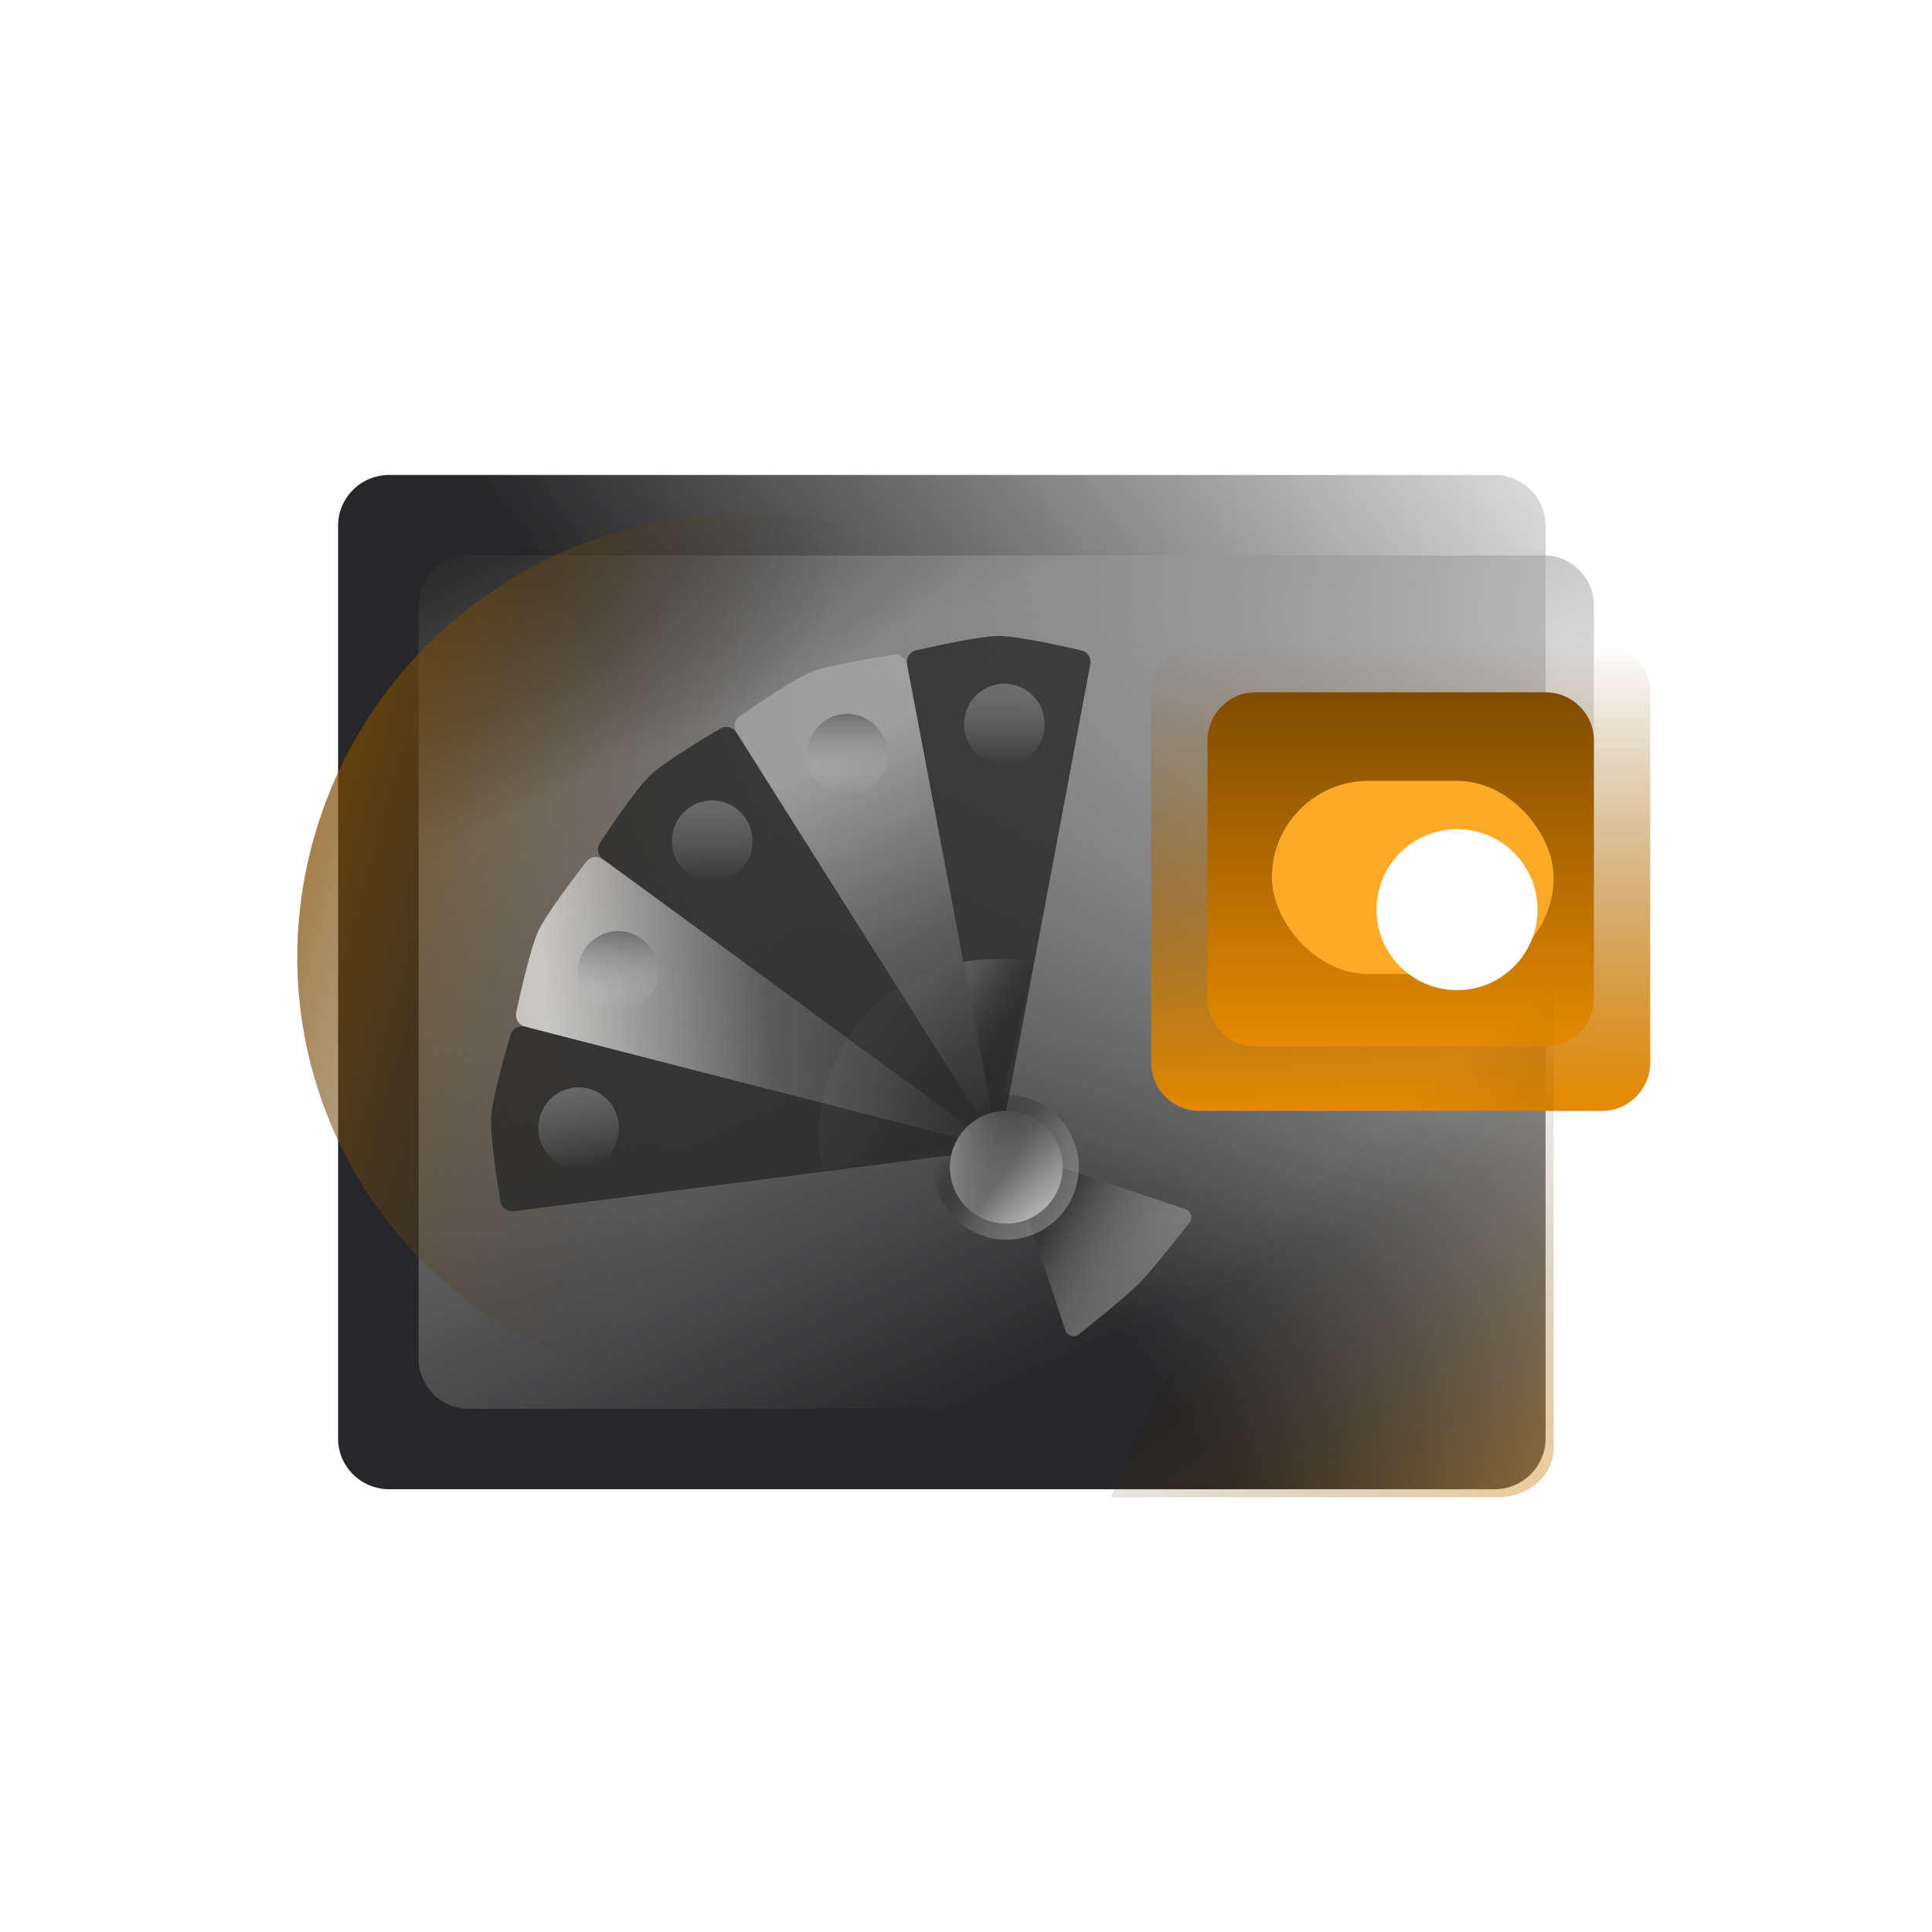 <svg width="400" height="400" viewBox="0 0 400 400" fill="none" xmlns="http://www.w3.org/2000/svg">
<path d="M69.999 297.745V108.832C69.999 103.032 74.741 98.332 80.591 98.332H309.408C315.258 98.332 319.999 103.032 319.999 108.832V297.832C319.999 303.632 315.258 308.332 309.408 308.332H80.538C77.723 308.319 75.029 307.194 73.051 305.207C71.074 303.22 69.976 300.535 69.999 297.745Z" fill="url(#paint0_linear_6134_2916)"/>
<path d="M329.999 125.037V281.624C329.799 287.357 325.038 291.847 319.353 291.657H97.313C91.629 291.847 86.866 287.357 86.666 281.624V125.037C86.866 119.304 91.629 114.814 97.313 115.004H319.353C325.036 114.814 329.799 119.304 329.999 125.037Z" fill="url(#paint1_linear_6134_2916)"/>
<path d="M331.667 133.332H248.334C242.811 133.332 238.334 137.809 238.334 143.332V219.999C238.334 225.522 242.811 229.999 248.334 229.999H331.667C337.19 229.999 341.667 225.522 341.667 219.999V143.332C341.667 137.809 337.19 133.332 331.667 133.332Z" fill="url(#paint2_linear_6134_2916)"/>
<path d="M320.018 143.332H259.984C254.471 143.332 250.001 147.802 250.001 153.315V206.682C250.001 212.196 254.471 216.665 259.984 216.665H320.018C325.531 216.665 330.001 212.196 330.001 206.682V153.315C330.001 147.802 325.531 143.332 320.018 143.332Z" fill="url(#paint3_linear_6134_2916)"/>
<path opacity="0.71" d="M127.944 284.616C79.728 271.583 51.56 222.271 64.821 174.112C78.082 125.952 127.818 96.938 176.274 109.096" fill="url(#paint4_linear_6134_2916)"/>
<path d="M208.128 237.804L220.572 275.459C220.957 276.619 222.363 277.043 223.314 276.288C226.664 273.621 233.376 268.21 235.828 265.737C238.279 263.265 243.644 256.496 246.288 253.117C247.04 252.157 246.617 250.739 245.467 250.351L208.131 237.801L208.128 237.804Z" fill="url(#paint5_linear_6134_2916)"/>
<path opacity="0.8" d="M206.764 237.841C206.925 237.841 222.88 152.762 225.738 137.52C225.982 136.215 225.16 134.952 223.88 134.656C219.596 133.668 210.475 131.668 206.764 131.668C203.053 131.668 193.932 133.668 189.647 134.656C188.364 134.952 187.545 136.215 187.79 137.52C190.648 152.762 206.607 237.841 206.764 237.841Z" fill="#282828"/>
<path d="M170.387 242.549C169.169 236.702 169.373 230.652 170.982 224.925C172.59 219.198 175.555 213.966 179.619 209.683C183.683 205.399 188.723 202.192 194.304 200.34C199.885 198.489 208.103 198.057 213.912 199.065L205.812 235.237L170.387 242.549Z" fill="url(#paint6_linear_6134_2916)"/>
<path d="M207.942 158.382C212.552 158.382 216.289 154.613 216.289 149.963C216.289 145.314 212.552 141.545 207.942 141.545C203.332 141.545 199.595 145.314 199.595 149.963C199.595 154.613 203.332 158.382 207.942 158.382Z" fill="url(#paint7_linear_6134_2916)"/>
<path opacity="0.8" d="M206.765 237.84C206.912 237.78 190.67 152.757 187.756 137.522C187.508 136.221 186.284 135.349 184.983 135.55C180.639 136.224 171.43 137.755 167.978 139.134C164.526 140.513 156.779 145.758 153.156 148.27C152.072 149.021 151.771 150.503 152.474 151.624C160.7 164.732 206.614 237.9 206.761 237.84H206.765Z" fill="url(#paint8_linear_6134_2916)"/>
<path d="M175.405 164.643C180.015 164.643 183.752 160.874 183.752 156.225C183.752 151.576 180.015 147.807 175.405 147.807C170.795 147.807 167.058 151.576 167.058 156.225C167.058 160.874 170.795 164.643 175.405 164.643Z" fill="url(#paint9_linear_6134_2916)"/>
<path opacity="0.8" d="M206.763 237.838C206.879 237.729 160.72 164.72 152.448 151.64C151.742 150.522 150.283 150.166 149.15 150.836C145.359 153.076 137.353 157.923 134.65 160.487C131.946 163.051 126.658 170.808 124.206 174.487C123.472 175.587 123.734 177.076 124.797 177.856C137.234 186.988 206.644 237.944 206.76 237.835L206.763 237.838Z" fill="#282828"/>
<path d="M147.447 182.559C152.057 182.559 155.794 178.79 155.794 174.141C155.794 169.492 152.057 165.723 147.447 165.723C142.837 165.723 139.1 169.492 139.1 174.141C139.1 178.79 142.837 182.559 147.447 182.559Z" fill="url(#paint10_linear_6134_2916)"/>
<path opacity="0.8" d="M206.764 237.84C206.831 237.695 137.249 186.975 124.781 177.889C123.714 177.113 122.231 177.325 121.42 178.369C118.713 181.861 113.043 189.339 111.466 192.729C109.889 196.118 107.808 205.293 106.874 209.625C106.594 210.923 107.381 212.207 108.654 212.538C123.55 216.408 206.694 237.988 206.761 237.843L206.764 237.84Z" fill="url(#paint11_linear_6134_2916)"/>
<path d="M128.001 209.6C132.611 209.6 136.348 205.831 136.348 201.182C136.348 196.533 132.611 192.764 128.001 192.764C123.391 192.764 119.654 196.533 119.654 201.182C119.654 205.831 123.391 209.6 128.001 209.6Z" fill="url(#paint12_linear_6134_2916)"/>
<path opacity="0.8" d="M206.764 237.84C206.775 237.681 123.556 216.383 108.647 212.566C107.37 212.242 106.069 212.986 105.699 214.259C104.457 218.513 101.918 227.571 101.69 231.307C101.463 235.042 102.88 244.348 103.593 248.721C103.806 250.03 105.01 250.933 106.314 250.767C121.577 248.827 206.754 237.998 206.764 237.84Z" fill="#282828"/>
<path d="M119.798 241.968C124.408 241.968 128.145 238.199 128.145 233.549C128.145 228.9 124.408 225.131 119.798 225.131C115.188 225.131 111.451 228.9 111.451 233.549C111.451 238.199 115.188 241.968 119.798 241.968Z" fill="url(#paint13_linear_6134_2916)"/>
<path opacity="0.7" d="M230 309.999H310.135C316.504 309.999 321.667 305.443 321.667 299.822V116.666" fill="url(#paint14_linear_6134_2916)"/>
<rect x="263.333" y="161.666" width="58.333" height="40" rx="20" fill="#FFA928"/>
<g filter="url(#filter0_d_6134_2916)">
<circle cx="301.667" cy="181.667" r="16.667" fill="white"/>
</g>
<path d="M208.334 253.333C214.777 253.333 220 248.11 220 241.667C220 235.223 214.777 230 208.334 230C201.89 230 196.667 235.223 196.667 241.667C196.667 248.11 201.89 253.333 208.334 253.333Z" fill="url(#paint15_linear_6134_2916)"/>
<path d="M208.333 256.666C216.617 256.666 223.333 249.95 223.333 241.666C223.333 233.382 216.617 226.666 208.333 226.666C200.049 226.666 193.333 233.382 193.333 241.666C193.333 249.95 200.049 256.666 208.333 256.666Z" fill="url(#paint16_linear_6134_2916)"/>
<defs>
<filter id="filter0_d_6134_2916" x="258.333" y="145" width="86.666" height="86.667" filterUnits="userSpaceOnUse" color-interpolation-filters="sRGB">
<feFlood flood-opacity="0" result="BackgroundImageFix"/>
<feColorMatrix in="SourceAlpha" type="matrix" values="0 0 0 0 0 0 0 0 0 0 0 0 0 0 0 0 0 0 127 0" result="hardAlpha"/>
<feOffset dy="6.667"/>
<feGaussianBlur stdDeviation="13.333"/>
<feComposite in2="hardAlpha" operator="out"/>
<feColorMatrix type="matrix" values="0 0 0 0 0.294 0 0 0 0 0.294 0 0 0 0 0.294 0 0 0 0.4 0"/>
<feBlend mode="normal" in2="BackgroundImageFix" result="effect1_dropShadow_6134_2916"/>
<feBlend mode="normal" in="SourceGraphic" in2="effect1_dropShadow_6134_2916" result="shape"/>
</filter>
<linearGradient id="paint0_linear_6134_2916" x1="380.277" y1="129.244" x2="214.742" y2="253.922" gradientUnits="userSpaceOnUse">
<stop stop-color="#121314" stop-opacity="0"/>
<stop offset="1" stop-color="#272729"/>
</linearGradient>
<linearGradient id="paint1_linear_6134_2916" x1="239.759" y1="273.03" x2="152.288" y2="83.693" gradientUnits="userSpaceOnUse">
<stop stop-color="#CCCCCC" stop-opacity="0"/>
<stop offset="0.722" stop-color="#929292" stop-opacity="0.8"/>
<stop offset="1" stop-color="#6C6C6C" stop-opacity="0"/>
</linearGradient>
<linearGradient id="paint2_linear_6134_2916" x1="290.321" y1="229.82" x2="290.321" y2="133.153" gradientUnits="userSpaceOnUse">
<stop stop-color="#E58900"/>
<stop offset="1" stop-color="#7F4C00" stop-opacity="0"/>
</linearGradient>
<linearGradient id="paint3_linear_6134_2916" x1="290.037" y1="143.053" x2="290.037" y2="216.386" gradientUnits="userSpaceOnUse">
<stop stop-color="#7F4C00"/>
<stop offset="1" stop-color="#E58900"/>
</linearGradient>
<linearGradient id="paint4_linear_6134_2916" x1="64.2" y1="174.231" x2="152.694" y2="198.701" gradientUnits="userSpaceOnUse">
<stop stop-color="#7F4C00"/>
<stop offset="1" stop-color="#383838" stop-opacity="0"/>
</linearGradient>
<linearGradient id="paint5_linear_6134_2916" x1="212.185" y1="243.483" x2="238.965" y2="259.823" gradientUnits="userSpaceOnUse">
<stop stop-opacity="0.8"/>
<stop offset="0.505" stop-color="#595959" stop-opacity="0.8"/>
<stop offset="1" stop-color="#A5A5A5" stop-opacity="0.5"/>
</linearGradient>
<linearGradient id="paint6_linear_6134_2916" x1="207.5" y1="229.17" x2="175.514" y2="208.838" gradientUnits="userSpaceOnUse">
<stop stop-opacity="0"/>
<stop offset="0.497" stop-color="#595959" stop-opacity="0.8"/>
<stop offset="1" stop-color="#A5A5A5" stop-opacity="0.5"/>
</linearGradient>
<linearGradient id="paint7_linear_6134_2916" x1="207.942" y1="138.334" x2="207.942" y2="158.382" gradientUnits="userSpaceOnUse">
<stop stop-color="#969696" stop-opacity="0.6"/>
<stop offset="1" stop-color="#D8D8DA" stop-opacity="0"/>
</linearGradient>
<linearGradient id="paint8_linear_6134_2916" x1="175" y1="155" x2="215.079" y2="228.836" gradientUnits="userSpaceOnUse">
<stop stop-color="#A5A5A5"/>
<stop offset="0.495" stop-color="#595959"/>
<stop offset="1" stop-color="#282828"/>
</linearGradient>
<linearGradient id="paint9_linear_6134_2916" x1="175.405" y1="147.807" x2="175.405" y2="164.643" gradientUnits="userSpaceOnUse">
<stop stop-color="#636365" stop-opacity="0.8"/>
<stop offset="1" stop-color="#D8D8DA" stop-opacity="0"/>
</linearGradient>
<linearGradient id="paint10_linear_6134_2916" x1="146.666" y1="160.833" x2="147.447" y2="182.559" gradientUnits="userSpaceOnUse">
<stop stop-color="#969696" stop-opacity="0.6"/>
<stop offset="1" stop-color="#D8D8DA" stop-opacity="0"/>
</linearGradient>
<linearGradient id="paint11_linear_6134_2916" x1="111.809" y1="194.806" x2="202.685" y2="187.176" gradientUnits="userSpaceOnUse">
<stop stop-color="#E0E0E0"/>
<stop offset="0.5" stop-color="#595959"/>
<stop offset="1" stop-color="#282828"/>
</linearGradient>
<linearGradient id="paint12_linear_6134_2916" x1="128.001" y1="192.764" x2="128.001" y2="209.6" gradientUnits="userSpaceOnUse">
<stop stop-color="#636365" stop-opacity="0.8"/>
<stop offset="1" stop-color="#D8D8DA" stop-opacity="0"/>
</linearGradient>
<linearGradient id="paint13_linear_6134_2916" x1="115.832" y1="220.001" x2="119.798" y2="241.968" gradientUnits="userSpaceOnUse">
<stop stop-color="#969696" stop-opacity="0.6"/>
<stop offset="1" stop-color="#D8D8DA" stop-opacity="0"/>
</linearGradient>
<linearGradient id="paint14_linear_6134_2916" x1="301.667" y1="332.499" x2="246.367" y2="265.2" gradientUnits="userSpaceOnUse">
<stop stop-color="#E58900" stop-opacity="0.62"/>
<stop offset="1" stop-opacity="0"/>
</linearGradient>
<linearGradient id="paint15_linear_6134_2916" x1="208.334" y1="230" x2="208.334" y2="253.333" gradientUnits="userSpaceOnUse">
<stop stop-color="#636365"/>
<stop offset="1" stop-color="#D8D8DA"/>
</linearGradient>
<linearGradient id="paint16_linear_6134_2916" x1="201.205" y1="231.096" x2="221.382" y2="246.24" gradientUnits="userSpaceOnUse">
<stop stop-opacity="0"/>
<stop offset="0.497" stop-color="#595959" stop-opacity="0.8"/>
<stop offset="1" stop-color="#A5A5A5" stop-opacity="0.5"/>
</linearGradient>
</defs>
</svg>
